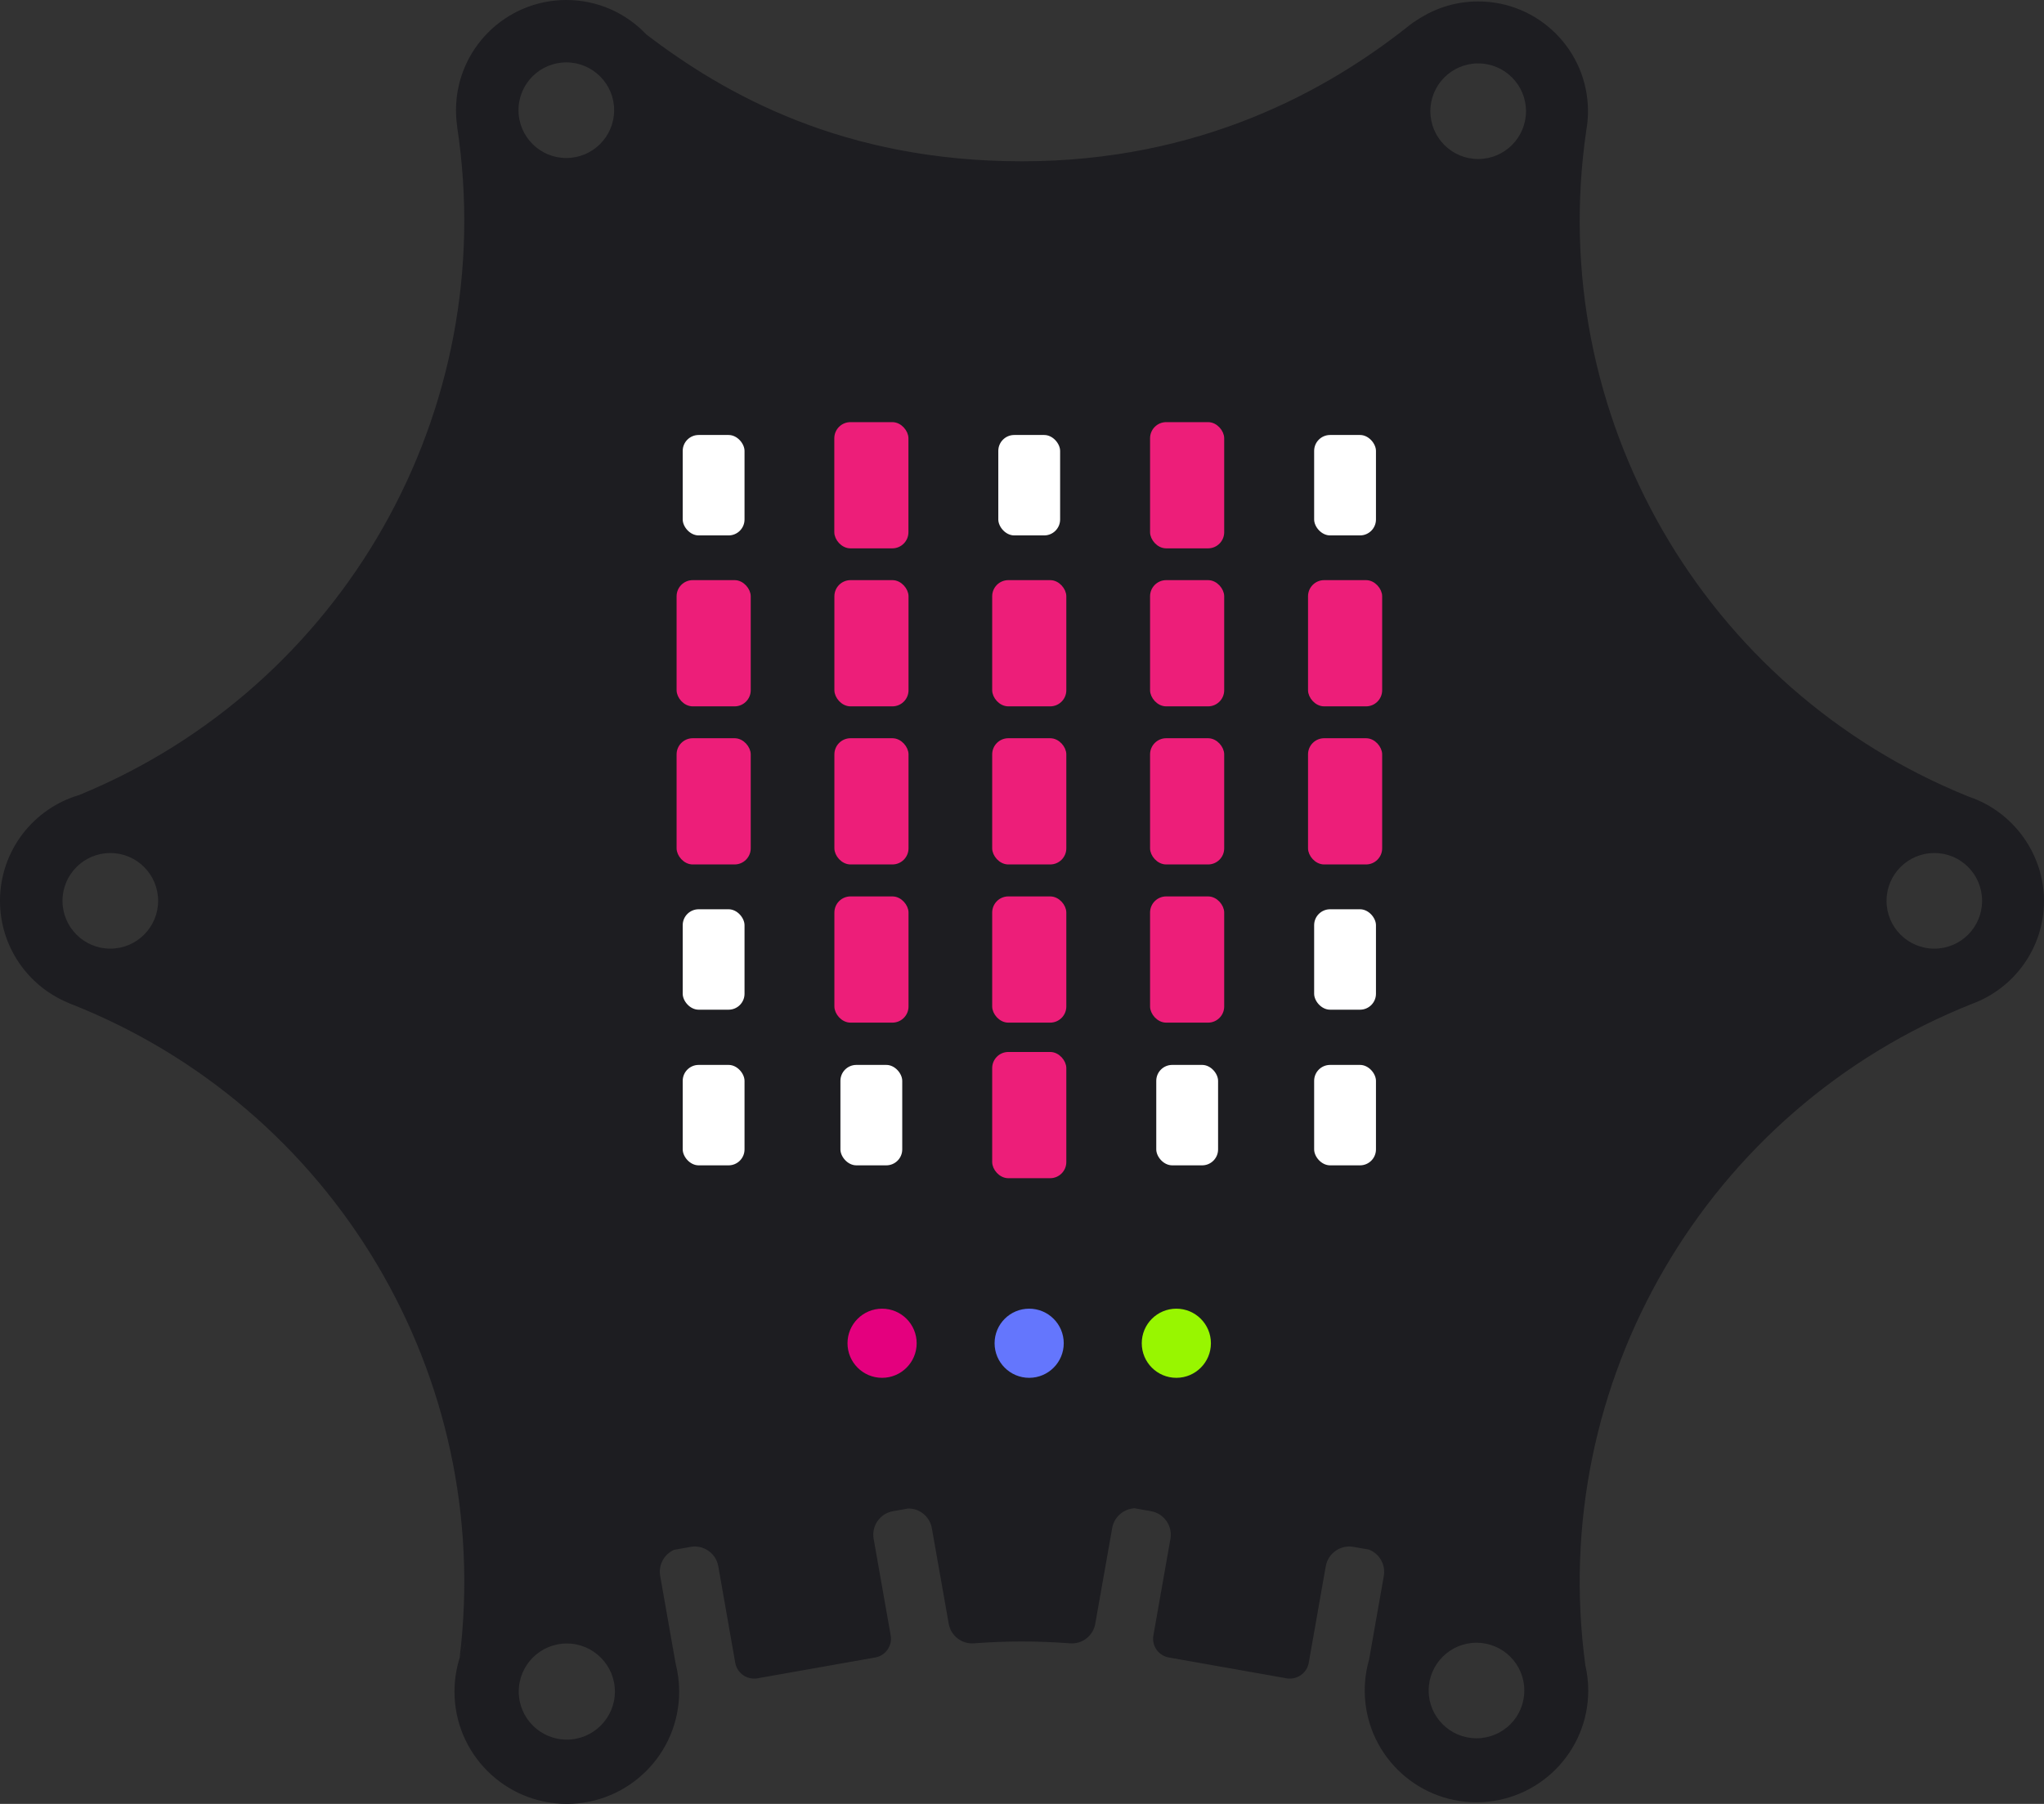 <?xml version="1.0" encoding="UTF-8"?>
<svg id="Ebene_2" data-name="Ebene 2" xmlns="http://www.w3.org/2000/svg" viewBox="0 0 242.36 213.94">
  <rect x="0" y="0" width="242.36" height="213.94" fill="#333333" stroke="none"/>
  <defs>
    <style>
      .cls-1 {
        fill: #ed1e79;
        stroke: #ed1e79;
        stroke-miterlimit: 10;
        stroke-width: .59px;
      }

      .cls-2 {
        fill: #6476fd;
      }

      .cls-2, .cls-3, .cls-4, .cls-5, .cls-6 {
        stroke-width: 0px;
      }

      .cls-3 {
        fill: #98f600;
      }

      .cls-4 {
        fill: #1d1d21;
      }

      .cls-5 {
        fill: #e4007e;
      }

      .cls-6 {
        fill: #fff;
      }
    </style>
  </defs>
  <g id="Ebene_1-2" data-name="Ebene 1">
    <g>
      <path class="cls-4" d="m233.5,94.51c-31.53-12.68-50.32-45.32-45.42-78.98v-.03c.14-.75.21-1.52.21-2.31,0-7.19-5.83-13.02-13.02-13.02-2.47,0-4.78.69-6.75,1.89-.18.1-.36.22-.53.33-.3.18-.59.39-.87.61-9.65,7.69-24.75,16.13-45.94,16.13s-35.22-7.92-44.55-15.05c-2.38-2.51-5.74-4.08-9.48-4.08-7.22,0-13.08,5.85-13.08,13.07,0,.63.04,1.24.13,1.84v.03c0,.07.01.13.02.2,5.07,33.6-13.49,66.28-44.83,79.15-5.42,1.59-9.39,6.61-9.39,12.55,0,5.42,3.3,10.07,7.99,12.05.1.05.19.09.29.13,31.38,12.31,50.31,44.29,46.22,77.58.06-.19.12-.38.2-.56.03-.1.06-.19.1-.29.04-.11.08-.21.13-.32.08-.2.17-.4.27-.59-.18.39-.35.79-.5,1.2-.52,1.43-.81,2.97-.81,4.58,0,7.36,5.96,13.32,13.32,13.32s13.32-5.96,13.32-13.32c0-1.15-.15-2.27-.42-3.33l-1.83-10.37c-.23-1.3.45-2.58,1.65-3.11l1.96-.35c1.54-.27,3.01.76,3.28,2.3l2.01,11.45c.22,1.23,1.39,2.05,2.63,1.84h0s13.4-2.37,13.4-2.37l.56-.1c1.23-.21,2.06-1.39,1.84-2.62l-1.92-10.89-.1-.56c-.27-1.54.75-3.01,2.29-3.28l1.82-.32c1.38-.01,2.55.98,2.79,2.33l2,11.33c.25,1.44,1.56,2.45,3.01,2.33,3.78-.29,7.58-.29,11.36,0,1.46.12,2.76-.89,3.01-2.33l2-11.33c.23-1.31,1.33-2.28,2.65-2.36l1.96.35c1.54.27,2.57,1.74,2.3,3.28l-2.02,11.45c-.22,1.23.6,2.4,1.83,2.62h.01l13.39,2.37.56.1c1.24.21,2.41-.61,2.63-1.84l1.92-10.89.1-.56c.27-1.54,1.74-2.57,3.27-2.3l1.83.32c1.27.48,2.02,1.8,1.78,3.14l-1.75,9.93c-.33,1.16-.51,2.38-.51,3.65,0,7.31,5.93,13.25,13.25,13.25s13.25-5.94,13.25-13.25c0-1.03-.12-2.02-.34-2.98-4.55-33.52,14.36-65.94,45.84-78.46,4.99-1.83,8.54-6.61,8.54-12.22s-3.71-10.6-8.86-12.33ZM13.08,112.51c-3.13,0-5.67-2.54-5.67-5.67s2.54-5.67,5.67-5.67,5.67,2.54,5.67,5.67-2.54,5.67-5.67,5.67ZM67.15,7.4c3.13,0,5.67,2.54,5.67,5.67s-2.54,5.67-5.67,5.67-5.67-2.53-5.67-5.67,2.54-5.67,5.67-5.67Zm.06,198.92c-3.15,0-5.7-2.55-5.7-5.7s2.55-5.7,5.7-5.7,5.7,2.56,5.7,5.7-2.56,5.7-5.7,5.7Zm107.86-.16c-3.13,0-5.67-2.53-5.67-5.66s2.54-5.67,5.67-5.67,5.67,2.53,5.67,5.67-2.54,5.66-5.67,5.66Zm.2-187.3c-3.13,0-5.67-2.54-5.67-5.67s2.54-5.67,5.67-5.67,5.67,2.54,5.67,5.67-2.54,5.67-5.67,5.67Zm6.3,170.08c.22.13.43.25.63.39.11.06.21.13.32.2-.31-.21-.62-.4-.95-.59Zm36.25-88.09s0,0,0,0c0,0,0,0,0,0,0,0,0,0,0,0Zm11.54,11.66c-3.14,0-5.67-2.54-5.67-5.67s2.53-5.67,5.67-5.67,5.66,2.54,5.66,5.67-2.53,5.67-5.66,5.67Z"/>
      <g>
        <rect class="cls-6" x="80.95" y="126.3" width="7.33" height="11.91" rx="1.89" ry="1.89"/>
        <rect class="cls-6" x="80.95" y="107.84" width="7.33" height="11.91" rx="1.89" ry="1.89"/>
        <rect class="cls-6" x="80.95" y="89.08" width="7.33" height="11.91" rx="1.89" ry="1.89"/>
        <rect class="cls-6" x="80.95" y="70.34" width="7.33" height="11.91" rx="1.89" ry="1.89"/>
        <rect class="cls-6" x="80.95" y="51.59" width="7.33" height="11.91" rx="1.89" ry="1.89"/>
        <rect class="cls-6" x="99.65" y="126.3" width="7.33" height="11.91" rx="1.89" ry="1.89"/>
        <rect class="cls-6" x="99.65" y="107.84" width="7.33" height="11.91" rx="1.89" ry="1.89"/>
        <rect class="cls-6" x="99.65" y="89.08" width="7.33" height="11.91" rx="1.89" ry="1.89"/>
        <rect class="cls-6" x="99.65" y="70.34" width="7.33" height="11.91" rx="1.89" ry="1.89"/>
        <rect class="cls-6" x="99.65" y="51.59" width="7.33" height="11.91" rx="1.89" ry="1.89"/>
        <rect class="cls-6" x="118.37" y="126.3" width="7.33" height="11.91" rx="1.89" ry="1.89"/>
        <rect class="cls-6" x="118.37" y="107.84" width="7.33" height="11.91" rx="1.89" ry="1.89"/>
        <rect class="cls-6" x="118.37" y="89.08" width="7.33" height="11.91" rx="1.89" ry="1.89"/>
        <rect class="cls-6" x="118.37" y="70.34" width="7.33" height="11.91" rx="1.89" ry="1.89"/>
        <rect class="cls-6" x="118.37" y="51.59" width="7.33" height="11.91" rx="1.89" ry="1.89"/>
        <rect class="cls-6" x="137.1" y="126.3" width="7.33" height="11.91" rx="1.89" ry="1.89"/>
        <rect class="cls-6" x="137.1" y="107.84" width="7.33" height="11.91" rx="1.89" ry="1.89"/>
        <rect class="cls-6" x="137.1" y="89.08" width="7.33" height="11.91" rx="1.89" ry="1.89"/>
        <rect class="cls-6" x="137.1" y="70.34" width="7.33" height="11.91" rx="1.89" ry="1.89"/>
        <rect class="cls-6" x="137.1" y="51.59" width="7.33" height="11.91" rx="1.89" ry="1.89"/>
        <rect class="cls-6" x="155.82" y="126.3" width="7.33" height="11.91" rx="1.89" ry="1.89"/>
        <rect class="cls-6" x="155.82" y="107.84" width="7.33" height="11.91" rx="1.89" ry="1.89"/>
        <rect class="cls-6" x="155.82" y="89.08" width="7.33" height="11.91" rx="1.89" ry="1.89"/>
        <rect class="cls-6" x="155.82" y="70.34" width="7.33" height="11.91" rx="1.89" ry="1.89"/>
        <rect class="cls-6" x="155.82" y="51.59" width="7.33" height="11.91" rx="1.89" ry="1.89"/>
        <rect class="cls-1" x="80.52" y="69.1" width="8.2" height="14.38" rx="1.62" ry="1.62"/>
        <rect class="cls-1" x="99.23" y="69.1" width="8.2" height="14.38" rx="1.62" ry="1.62"/>
        <rect class="cls-1" x="136.66" y="69.1" width="8.2" height="14.38" rx="1.62" ry="1.62"/>
        <rect class="cls-1" x="155.39" y="69.1" width="8.2" height="14.38" rx="1.62" ry="1.62"/>
        <rect class="cls-1" x="99.22" y="50.36" width="8.2" height="14.38" rx="1.62" ry="1.62"/>
        <rect class="cls-1" x="136.66" y="50.36" width="8.2" height="14.38" rx="1.62" ry="1.62"/>
        <rect class="cls-1" x="117.94" y="69.1" width="8.2" height="14.38" rx="1.62" ry="1.62"/>
        <rect class="cls-1" x="80.52" y="87.85" width="8.2" height="14.38" rx="1.62" ry="1.62"/>
        <rect class="cls-1" x="99.23" y="87.85" width="8.2" height="14.38" rx="1.62" ry="1.62"/>
        <rect class="cls-1" x="136.66" y="87.85" width="8.2" height="14.38" rx="1.62" ry="1.62"/>
        <rect class="cls-1" x="155.39" y="87.85" width="8.2" height="14.38" rx="1.62" ry="1.62"/>
        <rect class="cls-1" x="117.94" y="87.85" width="8.2" height="14.38" rx="1.62" ry="1.62"/>
        <rect class="cls-1" x="117.94" y="106.61" width="8.2" height="14.38" rx="1.62" ry="1.62"/>
        <rect class="cls-1" x="99.23" y="106.61" width="8.2" height="14.38" rx="1.62" ry="1.62"/>
        <rect class="cls-1" x="136.66" y="106.61" width="8.2" height="14.38" rx="1.62" ry="1.62"/>
        <rect class="cls-1" x="117.94" y="125.06" width="8.2" height="14.38" rx="1.62" ry="1.62"/>
        <circle class="cls-5" cx="104.59" cy="159.31" r="4.1"/>
        <circle class="cls-2" cx="122.03" cy="159.31" r="4.1"/>
        <circle class="cls-3" cx="139.48" cy="159.31" r="4.1"/>
      </g>
    </g>
  </g>
</svg>